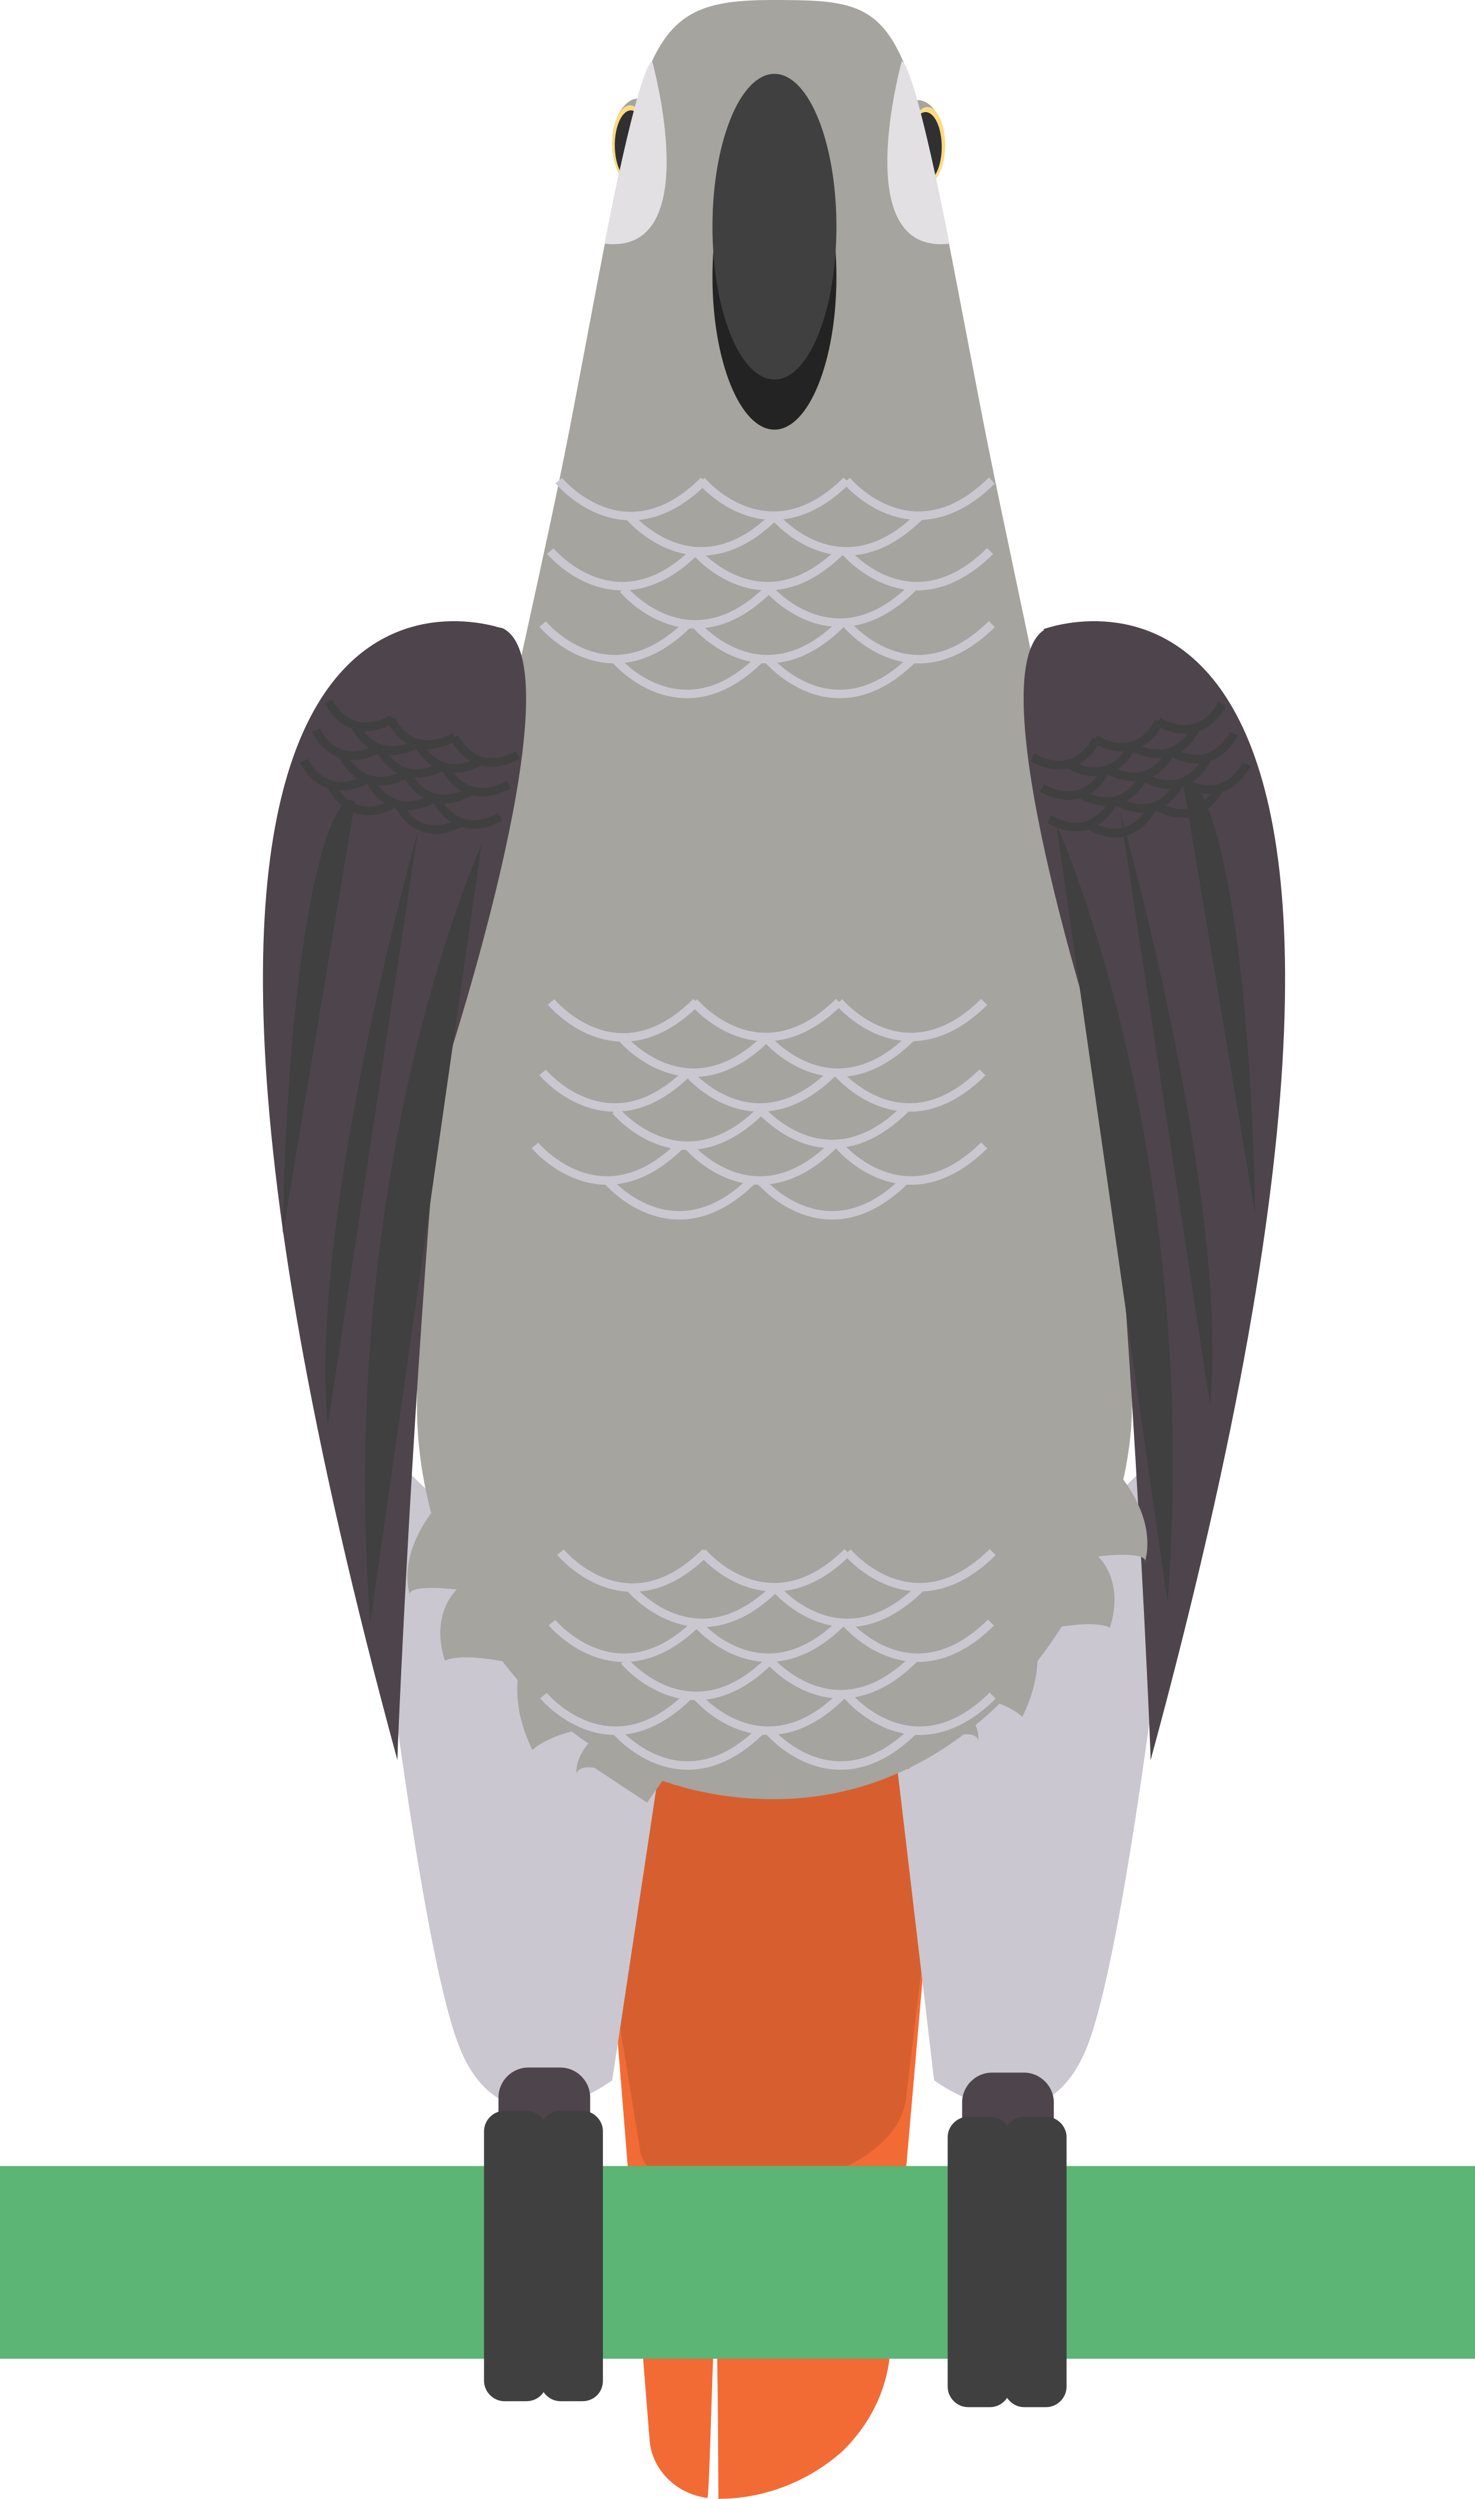 <?xml version="1.0" encoding="utf-8"?>
<!-- Generator: Adobe Illustrator 18.0.0, SVG Export Plug-In . SVG Version: 6.00 Build 0)  -->
<!DOCTYPE svg PUBLIC "-//W3C//DTD SVG 1.1//EN" "http://www.w3.org/Graphics/SVG/1.1/DTD/svg11.dtd">
<svg version="1.1" id="Layer_1" xmlns="http://www.w3.org/2000/svg" xmlns:xlink="http://www.w3.org/1999/xlink" x="0px" y="0px"
	 viewBox="0 0 173.7 294.3" enable-background="new 0 0 173.7 294.3" xml:space="preserve">
<g>
	<ellipse transform="matrix(0.923 -0.386 0.386 0.923 3.502 38.433)" fill="#303030" cx="97.6" cy="10.5" rx="0.6" ry="1.8"/>
	
		<ellipse transform="matrix(-0.923 -0.386 0.386 -0.923 157.112 52.475)" fill="#303030" cx="83.8" cy="10.5" rx="0.6" ry="1.8"/>
	<ellipse fill="#A5A49F" cx="75.2" cy="16.9" rx="3.1" ry="5.3"/>
	<ellipse fill="#FCDA7F" cx="74.2" cy="16.9" rx="2.1" ry="4.5"/>
	<ellipse fill="#303030" cx="74.3" cy="17.1" rx="1.9" ry="4.1"/>
	<ellipse fill="#A5A49F" cx="108.1" cy="17.1" rx="3.1" ry="5.3"/>
	<ellipse fill="#FCDA7F" cx="109.2" cy="17.1" rx="2.1" ry="4.5"/>
	<ellipse fill="#303030" cx="109" cy="17.3" rx="1.9" ry="4.1"/>
	<g>
		<path fill="#F26B35" d="M84.6,294.3L84.6,294.3c-0.2-47.3-0.9,0-1.3-0.1c-3.7-0.5-6.5-3.3-6.8-6.8l-6.6-82.6
			c-0.4-4.4,3.5-8.1,8.4-7.9l24.9,1c4.6,0.2,8.1,3.8,7.8,8.1l-6.2,71.3c-0.4,4.4-2.5,8.4-5.6,11.4C95.4,292.1,90.2,294.3,84.6,294.3
			z"/>
		<path opacity="0.11" d="M84.6,258.1L84.6,258.1c-4.7-0.1-8.8-2.1-9.2-4.7l-8.9-54.8c-0.5-2.9,3.8-5.3,9.2-5.1l27.8,1.1
			c5.1,0.2,9.1,2.7,8.8,5.5l-5.6,47.1C105.9,253.6,96.3,258.3,84.6,258.1z"/>
		<rect y="255.1" fill="#5CB475" width="173.7" height="22.7"/>
		<path fill="#CAC7D0" d="M139.6,168c0,0-6.2,59.5-11.6,73.1c-5.4,13.5-18,3.9-18,3.9l-5-42.4L139.6,168z"/>
		<path fill="#CAC7D0" d="M42.5,168c0,0,6.2,59.5,11.6,73.1c5.4,13.5,18,3.9,18,3.9l6.4-42.4L42.5,168z"/>
		<path fill="#A5A49F" d="M133.3,165.6c0,18.1-15.4,46.3-42.2,46.3s-42-24.9-42-46.3c0-41.6,12-84.2,18-115.2
			C75.9,4.7,75.1,0,91.1,0c16.1,0,15.3,0.9,24.2,47.1C121.2,78,133.3,124.3,133.3,165.6z"/>
		<path fill="#4E444B" d="M122.9,74.1c0,0,54.5-20.8,12.6,133.2C135.6,207.3,131.1,99.6,122.9,74.1z"/>
		<path fill="#4E444B" d="M59.4,74.1c0,0-54.5-20.8-12.6,133.2C46.7,207.3,51.3,99.6,59.4,74.1z"/>
		<g>
			<ellipse fill="#232323" cx="91.2" cy="32.6" rx="7.3" ry="18"/>
			<ellipse fill="#3F403F" cx="91.2" cy="26.7" rx="7.3" ry="18"/>
		</g>
		<path fill="#E2E0E2" d="M76.8,7.2c0,0,6.4,22.9-5.6,21.5C71.2,28.7,75.1,8.2,76.8,7.2z"/>
		<path fill="#E2E0E2" d="M106.2,7.2c0,0-6.4,22.9,5.6,21.5C111.8,28.7,107.9,8.2,106.2,7.2z"/>
		<path fill="#A5A49F" d="M51.6,177.2c0,0-4.9,5.2-3.3,10.8c0,0-1.1-1.5,5.5-0.8c0,0-3.2,2.8-1.4,8.4c0,0,1.6-1.2,8.9,0.5
			c0,0-1.5,4.1,1.4,10c0,0,2.5-2.5,8.7-2.7c0,0-3.8,2.5-3.5,5.6c0,0-0.1-1.1,2.1-0.8l6.2,4.1l9.7-13.7"/>
		<g>
			<path fill="none" stroke="#CAC7D0" stroke-miterlimit="10" d="M65.8,56.6c0,0,7.7,9.4,17.1,0"/>
			<path fill="none" stroke="#CAC7D0" stroke-miterlimit="10" d="M82.6,56.6c0,0,7.7,9.3,17.1,0"/>
			<path fill="none" stroke="#CAC7D0" stroke-miterlimit="10" d="M99.7,56.6c0,0,7.7,9.3,17.1,0"/>
			<path fill="none" stroke="#CAC7D0" stroke-miterlimit="10" d="M74.1,60.8c0,0,7.7,9.3,17.1,0"/>
			<path fill="none" stroke="#CAC7D0" stroke-miterlimit="10" d="M91.2,60.8c0,0,7.7,9.3,17.1,0"/>
			<path fill="none" stroke="#CAC7D0" stroke-miterlimit="10" d="M64.8,64.9c0,0,7.7,9.3,17.1,0"/>
			<path fill="none" stroke="#CAC7D0" stroke-miterlimit="10" d="M81.9,64.9c0,0,7.7,9.3,17.1,0"/>
			<path fill="none" stroke="#CAC7D0" stroke-miterlimit="10" d="M99.5,64.9c0,0,7.7,9.3,17.1,0"/>
			<path fill="none" stroke="#CAC7D0" stroke-miterlimit="10" d="M90.4,69.2c0,0,7.7,9.3,17.1,0"/>
			<path fill="none" stroke="#CAC7D0" stroke-miterlimit="10" d="M73.4,69.4c0,0,7.7,9.3,17.1,0"/>
			<path fill="none" stroke="#CAC7D0" stroke-miterlimit="10" d="M63.9,73.5c0,0,7.7,9.3,17.1,0"/>
			<path fill="none" stroke="#CAC7D0" stroke-miterlimit="10" d="M81.9,73.5c0,0,7.7,9.3,17.1,0"/>
			<path fill="none" stroke="#CAC7D0" stroke-miterlimit="10" d="M99.7,73.5c0,0,7.7,9.3,17.1,0"/>
			<path fill="none" stroke="#CAC7D0" stroke-miterlimit="10" d="M72.4,77.6c0,0,7.7,9.3,17.1,0"/>
			<path fill="none" stroke="#CAC7D0" stroke-miterlimit="10" d="M90.4,77.6c0,0,7.7,9.3,17.1,0"/>
		</g>
		<path fill="#4E444B" d="M51.8,127.9c0,0,16.3-48.7,7.6-53.8C52.8,70.3,51.8,127.9,51.8,127.9z"/>
		<path fill="#4E444B" d="M130.7,127.9c0,0-16.3-48.7-7.6-53.8C129.6,70.3,130.7,127.9,130.7,127.9z"/>
		<g>
			<path fill="none" stroke="#3F403F" stroke-miterlimit="10" d="M38.7,82.6c0,0,2.2,5,7.5,2.1"/>
			<path fill="none" stroke="#3F403F" stroke-miterlimit="10" d="M46,84.7c0,0,2.2,5,7.5,2.1"/>
			<path fill="none" stroke="#3F403F" stroke-miterlimit="10" d="M53.5,86.8c0,0,2.2,5,7.5,2.1"/>
			<path fill="none" stroke="#3F403F" stroke-miterlimit="10" d="M41.8,85.4c0,0,2.2,5,7.5,2.1"/>
			<path fill="none" stroke="#3F403F" stroke-miterlimit="10" d="M49.2,87.5c0,0,2.2,5,7.5,2.1"/>
			<path fill="none" stroke="#3F403F" stroke-miterlimit="10" d="M37.2,86c0,0,2.2,5,7.5,2.1"/>
			<path fill="none" stroke="#3F403F" stroke-miterlimit="10" d="M44.7,88.1c0,0,2.2,5,7.5,2.1"/>
			<path fill="none" stroke="#3F403F" stroke-miterlimit="10" d="M52.4,90.3c0,0,2.2,5,7.5,2.1"/>
			<path fill="none" stroke="#3F403F" stroke-miterlimit="10" d="M47.9,91.1c0,0,2.2,5,7.5,2.1"/>
			<path fill="none" stroke="#3F403F" stroke-miterlimit="10" d="M40.4,89c0,0,2.2,5,7.5,2.1"/>
			<path fill="none" stroke="#3F403F" stroke-miterlimit="10" d="M35.8,89.6c0,0,2.2,5,7.5,2.1"/>
			<path fill="none" stroke="#3F403F" stroke-miterlimit="10" d="M43.6,91.9c0,0,2.2,5,7.5,2.1"/>
			<path fill="none" stroke="#3F403F" stroke-miterlimit="10" d="M51.4,94.1c0,0,2.2,5,7.5,2.1"/>
			<path fill="none" stroke="#3F403F" stroke-miterlimit="10" d="M39,92.5c0,0,2.2,5,7.5,2.1"/>
			<path fill="none" stroke="#3F403F" stroke-miterlimit="10" d="M46.9,94.7c0,0,2.2,5,7.5,2.1"/>
		</g>
		<g>
			<path fill="none" stroke="#3F403F" stroke-miterlimit="10" d="M143.9,82.9c0,0-2.2,5-7.5,2.1"/>
			<path fill="none" stroke="#3F403F" stroke-miterlimit="10" d="M136.5,85c0,0-2.2,5-7.5,2.1"/>
			<path fill="none" stroke="#3F403F" stroke-miterlimit="10" d="M129.1,87.1c0,0-2.2,5-7.5,2.1"/>
			<path fill="none" stroke="#3F403F" stroke-miterlimit="10" d="M140.8,85.8c0,0-2.2,5-7.5,2.1"/>
			<path fill="none" stroke="#3F403F" stroke-miterlimit="10" d="M133.3,87.9c0,0-2.2,5-7.5,2.1"/>
			<path fill="none" stroke="#3F403F" stroke-miterlimit="10" d="M145.3,86.4c0,0-2.2,5-7.5,2.1"/>
			<path fill="none" stroke="#3F403F" stroke-miterlimit="10" d="M137.9,88.5c0,0-2.2,5-7.5,2.1"/>
			<path fill="none" stroke="#3F403F" stroke-miterlimit="10" d="M130.2,90.7c0,0-2.2,5-7.5,2.1"/>
			<path fill="none" stroke="#3F403F" stroke-miterlimit="10" d="M134.7,91.4c0,0-2.2,5-7.5,2.1"/>
			<path fill="none" stroke="#3F403F" stroke-miterlimit="10" d="M142.1,89.4c0,0-2.2,5-7.5,2.1"/>
			<path fill="none" stroke="#3F403F" stroke-miterlimit="10" d="M146.8,90c0,0-2.2,5-7.5,2.1"/>
			<path fill="none" stroke="#3F403F" stroke-miterlimit="10" d="M138.9,92.2c0,0-2.2,5-7.5,2.1"/>
			<path fill="none" stroke="#3F403F" stroke-miterlimit="10" d="M131.1,94.4c0,0-2.2,5-7.5,2.1"/>
			<path fill="none" stroke="#3F403F" stroke-miterlimit="10" d="M143.6,92.8c0,0-2.2,5-7.5,2.1"/>
			<path fill="none" stroke="#3F403F" stroke-miterlimit="10" d="M135.7,95.1c0,0-2.2,5-7.5,2.1"/>
		</g>
		<path fill="#3F403F" d="M56.7,99.5c0,0-17.1,37.4-13.1,91.6"/>
		<path fill="#3F403F" d="M49.2,98c0,0-12.9,45.3-10.6,69.9"/>
		<path fill="#3F403F" d="M41.8,94.4c-2.8-1.9-7.8,13.8-8.5,50.9"/>
		<path fill="#3F403F" d="M124.4,97.1c0,0,17.1,37.4,13.1,91.6"/>
		<path fill="#3F403F" d="M131.9,95.6c0,0,12.9,45.3,10.6,69.9"/>
		<path fill="#3F403F" d="M139.3,92c2.8-1.9,7.8,13.8,8.5,50.9"/>
		<path fill="#4E444B" d="M66,277.7h-3.8c-1.9,0-3.5-1.6-3.5-3.5V247c0-1.9,1.6-3.5,3.5-3.5H66c1.9,0,3.5,1.6,3.5,3.5v27.2
			C69.5,276.1,67.9,277.7,66,277.7z"/>
		<path fill="#3F403F" d="M68.6,282.8H66c-1.3,0-2.4-1.1-2.4-2.4V251c0-1.3,1.1-2.4,2.4-2.4h2.6c1.3,0,2.4,1.1,2.4,2.4v29.4
			C71,281.8,69.9,282.8,68.6,282.8z"/>
		<path fill="#3F403F" d="M62,282.8h-2.6c-1.3,0-2.4-1.1-2.4-2.4V251c0-1.3,1.1-2.4,2.4-2.4H62c1.3,0,2.4,1.1,2.4,2.4v29.4
			C64.4,281.8,63.3,282.8,62,282.8z"/>
		<path fill="#4E444B" d="M120.6,278.3h-3.8c-1.9,0-3.5-1.6-3.5-3.5v-27.2c0-1.9,1.6-3.5,3.5-3.5h3.8c1.9,0,3.5,1.6,3.5,3.5v27.2
			C124.1,276.8,122.5,278.3,120.6,278.3z"/>
		<path fill="#3F403F" d="M123.2,283.5h-2.6c-1.3,0-2.4-1.1-2.4-2.4v-29.4c0-1.3,1.1-2.4,2.4-2.4h2.6c1.3,0,2.4,1.1,2.4,2.4v29.4
			C125.6,282.4,124.5,283.5,123.2,283.5z"/>
		<path fill="#A5A49F" d="M131.5,173.3c0,0,4.9,5.2,3.3,10.8c0,0,1.1-1.5-5.5-0.8c0,0,3.2,2.8,1.4,8.4c0,0-1.6-1.2-8.9,0.5
			c0,0,1.5,4.1-1.4,10c0,0-2.5-2.5-8.7-2.7c0,0,3.8,2.5,3.5,5.6c0,0,0.1-1.1-2.1-0.8l-6.2,4.1l-9.7-13.7"/>
		<path fill="#3F403F" d="M116.6,283.5H114c-1.3,0-2.4-1.1-2.4-2.4v-29.4c0-1.3,1.1-2.4,2.4-2.4h2.6c1.3,0,2.4,1.1,2.4,2.4v29.4
			C119,282.4,117.9,283.5,116.6,283.5z"/>
		<g>
			<path fill="none" stroke="#CAC7D0" stroke-miterlimit="10" d="M64.9,118c0,0,7.7,9.4,17.1,0"/>
			<path fill="none" stroke="#CAC7D0" stroke-miterlimit="10" d="M81.7,118c0,0,7.7,9.3,17.1,0"/>
			<path fill="none" stroke="#CAC7D0" stroke-miterlimit="10" d="M98.8,118c0,0,7.7,9.3,17.1,0"/>
			<path fill="none" stroke="#CAC7D0" stroke-miterlimit="10" d="M73.2,122.2c0,0,7.7,9.3,17.1,0"/>
			<path fill="none" stroke="#CAC7D0" stroke-miterlimit="10" d="M90.2,122.2c0,0,7.7,9.3,17.1,0"/>
			<path fill="none" stroke="#CAC7D0" stroke-miterlimit="10" d="M63.9,126.3c0,0,7.7,9.3,17.1,0"/>
			<path fill="none" stroke="#CAC7D0" stroke-miterlimit="10" d="M81,126.3c0,0,7.7,9.3,17.1,0"/>
			<path fill="none" stroke="#CAC7D0" stroke-miterlimit="10" d="M98.6,126.3c0,0,7.7,9.3,17.1,0"/>
			<path fill="none" stroke="#CAC7D0" stroke-miterlimit="10" d="M89.5,130.6c0,0,7.7,9.3,17.1,0"/>
			<path fill="none" stroke="#CAC7D0" stroke-miterlimit="10" d="M72.5,130.8c0,0,7.7,9.3,17.1,0"/>
			<path fill="none" stroke="#CAC7D0" stroke-miterlimit="10" d="M63,134.9c0,0,7.7,9.3,17.1,0"/>
			<path fill="none" stroke="#CAC7D0" stroke-miterlimit="10" d="M81,134.9c0,0,7.7,9.3,17.1,0"/>
			<path fill="none" stroke="#CAC7D0" stroke-miterlimit="10" d="M98.8,134.9c0,0,7.7,9.3,17.1,0"/>
			<path fill="none" stroke="#CAC7D0" stroke-miterlimit="10" d="M71.5,139c0,0,7.7,9.3,17.1,0"/>
			<path fill="none" stroke="#CAC7D0" stroke-miterlimit="10" d="M89.5,139c0,0,7.7,9.3,17.1,0"/>
		</g>
		<g>
			<path fill="none" stroke="#CAC7D0" stroke-miterlimit="10" d="M66,182.8c0,0,7.7,9.4,17.1,0"/>
			<path fill="none" stroke="#CAC7D0" stroke-miterlimit="10" d="M82.7,182.8c0,0,7.7,9.3,17.1,0"/>
			<path fill="none" stroke="#CAC7D0" stroke-miterlimit="10" d="M99.8,182.8c0,0,7.7,9.3,17.1,0"/>
			<path fill="none" stroke="#CAC7D0" stroke-miterlimit="10" d="M74.2,187c0,0,7.7,9.3,17.1,0"/>
			<path fill="none" stroke="#CAC7D0" stroke-miterlimit="10" d="M91.3,187c0,0,7.7,9.3,17.1,0"/>
			<path fill="none" stroke="#CAC7D0" stroke-miterlimit="10" d="M65,191.1c0,0,7.7,9.3,17.1,0"/>
			<path fill="none" stroke="#CAC7D0" stroke-miterlimit="10" d="M82,191.1c0,0,7.7,9.3,17.1,0"/>
			<path fill="none" stroke="#CAC7D0" stroke-miterlimit="10" d="M99.6,191.1c0,0,7.7,9.3,17.1,0"/>
			<path fill="none" stroke="#CAC7D0" stroke-miterlimit="10" d="M90.5,195.4c0,0,7.7,9.3,17.1,0"/>
			<path fill="none" stroke="#CAC7D0" stroke-miterlimit="10" d="M73.5,195.6c0,0,7.7,9.3,17.1,0"/>
			<path fill="none" stroke="#CAC7D0" stroke-miterlimit="10" d="M64,199.7c0,0,7.7,9.3,17.1,0"/>
			<path fill="none" stroke="#CAC7D0" stroke-miterlimit="10" d="M82,199.7c0,0,7.7,9.3,17.1,0"/>
			<path fill="none" stroke="#CAC7D0" stroke-miterlimit="10" d="M99.8,199.7c0,0,7.7,9.3,17.1,0"/>
			<path fill="none" stroke="#CAC7D0" stroke-miterlimit="10" d="M72.5,203.8c0,0,7.7,9.3,17.1,0"/>
			<path fill="none" stroke="#CAC7D0" stroke-miterlimit="10" d="M90.5,203.8c0,0,7.7,9.3,17.1,0"/>
		</g>
	</g>
</g>
</svg>
